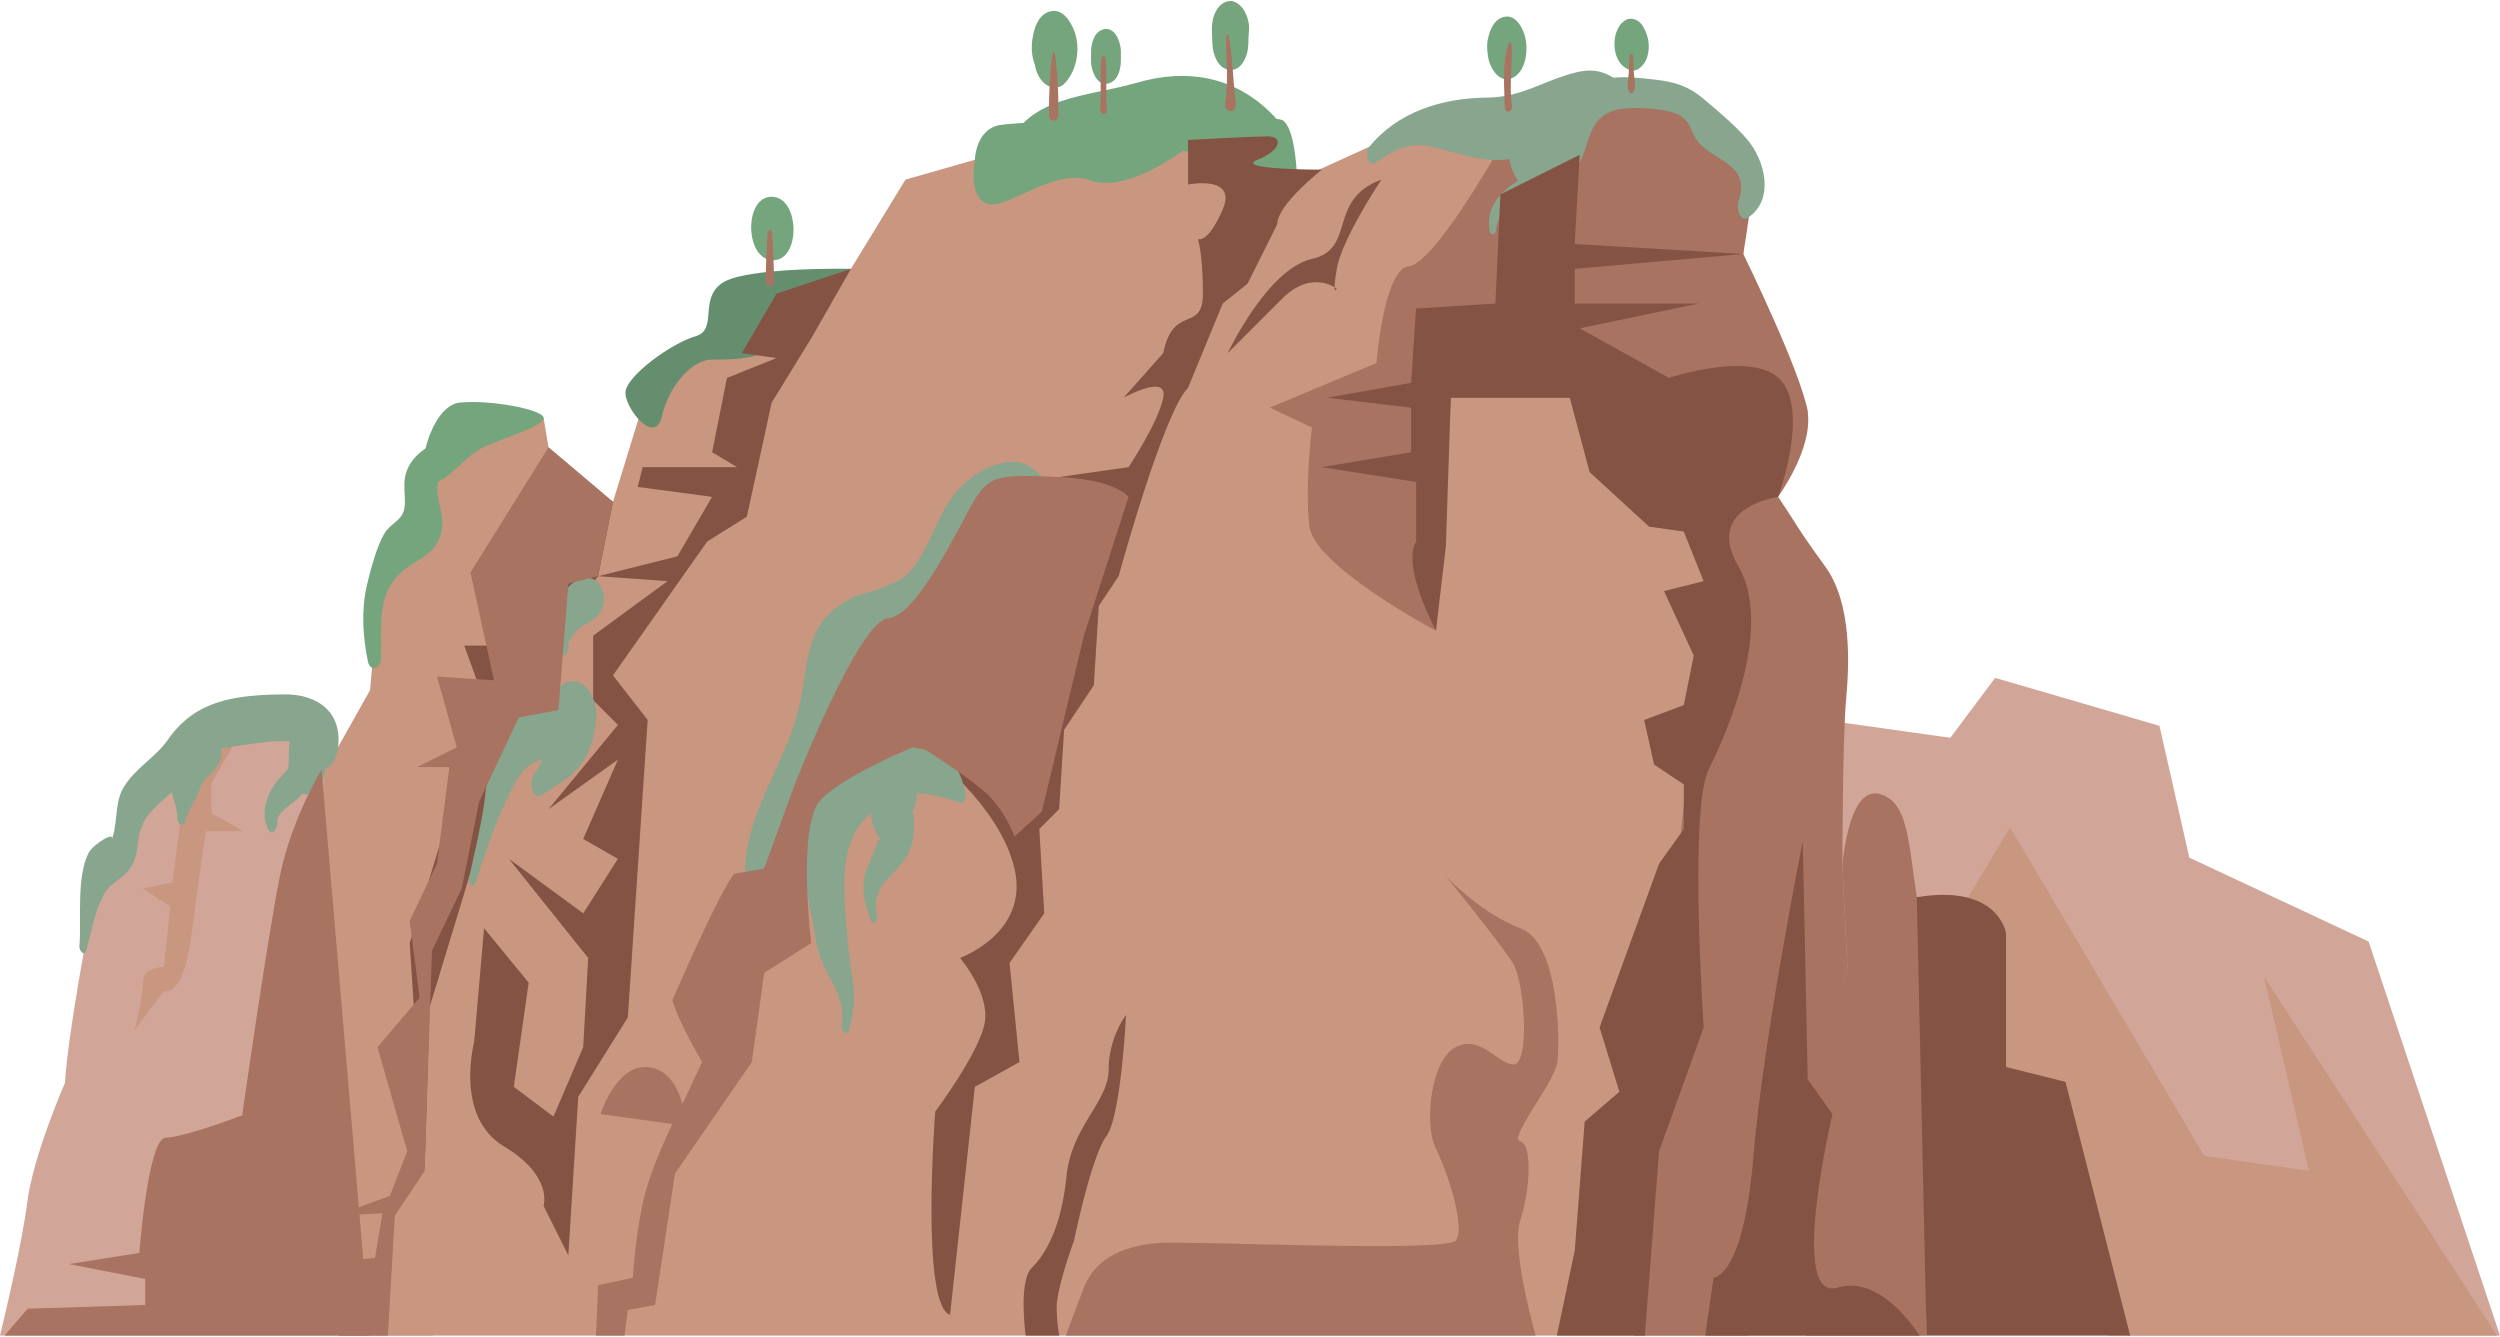 <svg id="Слой_6" data-name="Слой 6" xmlns="http://www.w3.org/2000/svg" viewBox="0 0 3740.99 2000"><defs><style>.cls-1{fill:#d1a698;}.cls-2{fill:#c99680;}.cls-3{fill:#845344;}.cls-4{fill:#5186c6;}.cls-5{fill:#a87361;}.cls-6{fill:#75a57d;}.cls-7{fill:#658e6e;}.cls-8{fill:#88a58d;}</style></defs><path class="cls-1" d="M648.1,1998.58c-1.3-139.68-9.77-785.22-56.21-806-52.08-23.34-95.48-31.12-95.48-31.12l-13-85.59s-30.38,7.78-56.41,0-99.82,7.78-99.82,7.78c-34.72,7.78-91.14,38.9-117.17,155.61s-43.4,0-60.76,70-47.75,241.2-52.08,311.24c0,0-47.74,108.93-56.42,178.94C33.49,1857.81,8.23,1964.57,0,1998.58Z"/><path class="cls-2" d="M507.05,1998.58h2375.8c-2.25-103.54-18.6-767.16-66.48-787.68-51.93-22.25-74.19,222.56-66.76-51.92s-7.43-133.54,0-207.73-89-207.71-89-207.71,44.51-96.45,44.51-126.12-96.45-200.3-96.45-237.39,14.84-133.54,14.84-133.54l-59.35-22.25-14.83-66.77L2378.7,142.63l-14.84,89H2237.73l-133.54-37.09L1941,268.75l-22.26-89-422.85,7.41-37.1,51.94-103.86,29.67-81.6,133.53L1117.53,432l-51.93,81.6-89,44.51L917.23,751l-96.44-81.6-7.42-44.51L687.25,602.58l-44.51,81.61v96.43l-74.18,89-14.84,163.21L487,1151.55l-59.4,445.12,51.94,230Z"/><path class="cls-3" d="M2067.1,268.75s-59.35,89-66.76,133.53,0,29.68,0,29.68-37.1-29.68-81.61,14.83l-81.61,81.61s59.36-126.12,126.12-140.95S1985.5,298.43,2067.1,268.75Z"/><path class="cls-4" d="M2816.38,1210.9s0,207.71-37.1,267.06,7.41,133.54,7.41,237.41-7.41,200.29-7.41,200.29,29.67-178,29.67-281.91S2816.38,1210.9,2816.38,1210.9Z"/><path class="cls-3" d="M917.23,751,895,862.23l-59.34,74.18v126.12l-66.77,29.68L642.74,1507.65l-7.41,244.81-22.26-341.25,111.28-363.52-29.68-81.6h81.6s-37.09-103.86,0-141,74.19-22.26,74.19-22.26V743.54Z"/><path class="cls-5" d="M2378.68,142.63l170.63,14.84,14.83,66.77s55.64,0,59.35,22.25S2608.65,380,2608.65,380s89,181.75,96.45,237.39-44.51,126.12-44.51,126.12L2586.39,788,2330.46,498.73l33.38-267.07Z"/><path class="cls-5" d="M2148.7,943.84S1967,847.39,1959.53,788.05s3.71-148.37,3.71-148.37L1900.18,610l159.5-66.77s11.13-141,48.23-144.67,129.82-166.91,129.82-166.91h126.11L2375,561.78l-26,33.39H2171Z"/><path class="cls-6" d="M1770.46,225.2s-84.44,64.58-139.08,44.71-124.19,44.7-154,34.77-18.61-65.6-18.61-65.6.94-45.28,37.1-51.94,402.22-18.11,422.85-7.41,22.26,89,22.26,89Z"/><path class="cls-2" d="M349.91,1114.46s-67,16.54-79.52,111.3l-12.55,94.75-43.94,9,40.8,27.06-9.42,90.25s-31.38,0-31.38,22.56-12.56,72.19-12.56,72.19l43.94-58.66s28.25,13.53,40.8-81.22,22-157.92,22-157.92h56.5l-48.12-27.06v-45.13Z"/><path class="cls-3" d="M1978.08,253.91s-66.77,51.94-66.77,81.6l-44.51,89-37.09,29.68L1777.78,580.3c-37.09,37.09-103.86,281.9-103.86,281.9l-29.68,44.51-7.42,118.7-44.51,66.77-7.41,118.69-29.68,29.67,7.42,126.12-51.93,74.19,14.84,148.37-66.77,37.09-37.1,341.25c-44.5-14.83-22.25-304.16-22.25-304.16s66.77-89,74.19-133.53-37.09-96.44-37.09-96.44,103.86-37.09,81.6-133.53-133.53-178-133.53-178,59.35,14.84,103.85,66.77,59.35,22.25,66.77-29.67,29.68-133.54,44.51-185.47,66.77-141,66.77-185.46-81.6-74.19-81.6-74.19L1688.76,699s44.51-66.77,51.93-103.86-59.35,0-59.35,0l59.35-66.77c14.83-74.18,59.35-29.67,59.35-89s-7.43-81.61-7.43-81.61,14.84,7.42,37.1-44.51-51.93-37.1-51.93-37.1V209.4s97.1-5.31,119.35-5.31,21.6,20.15-15.49,35S1978.08,253.91,1978.08,253.91Z"/><path class="cls-7" d="M1273.32,402.28S1114.76,399.07,1080,423.9s-5,69.54-39.75,79.48S935.93,563,935.93,587.83s44.71,79.48,54.65,34.77,44.71-84.45,74.51-84.45,94.38,0,104.32-34.77S1273.32,402.28,1273.32,402.28Z"/><path class="cls-3" d="M850.46,1878.56l14.84-237.38,74.19-118.7,29.67-445.11-51.93-66.76,141-200.3,59.35-37.1,37.09-170.63L1214,506.14l59.35-103.86L1162,439.38l-51.93,89,51.93,7.41-74.19,29.68-22.21,111.3L1102.69,699h-141l-7.42,29.67,111.28,14.84-51.93,89L895,862.23l103.86,7.42-111.28,81.6v96.44l37.1,37.1L820.79,1210.9l103.86-74.18-51.93,118.69,51.93,29.68-51.93,81.6-111.28-81.6,118.7,148.37L872.72,1567,828.2,1670.85l-59.34-44.51,22.26-155.78-66.77-81.62-14.84,170.63s-29.67,111.28,44.51,155.8,59.35,89,59.35,89Z"/><path class="cls-6" d="M687.25,602.58C642.89,607.69,618,717,642.86,722s49.67-39.74,84.44-54.64S815,637,813.37,624.84,731.65,597.47,687.25,602.58Z"/><path class="cls-6" d="M677.27,636.08c-19.65,29.15-56.41,34.37-68.81,69-8.81,24.62,3.69,49.2-7.64,66.53-5.88,9-18.23,15.1-24.75,25.35-11.7,18.39-22,56.7-27,78.48-8.73,37.63-6.2,76.45,1.39,113.94,3.55,17.56,19.39,10.31,19.71-4.57,1.18-54.42-8.13-103.54,41.1-137,20.46-13.9,38.13-20.65,47.17-44.82,10.81-28.9-6.5-49.24-3.75-77.57,2.62-26.7,26.89-53.1,32.51-80.92,1.11-5.51-4.73-16.08-9.92-8.36Z"/><path class="cls-8" d="M2238.35,345.46c6.48-59.1,88-50.7,118.14-90.61,25.89-34.32,14.42-80.4,65.67-91.2,21.42-4.52,74-1.44,91.57,9.09,18.07,10.8,16.16,26.48,27.51,39.84,26.05,30.63,79.1,32.65,60.21,89.58-3.1,9.34,2,32.26,15.62,22.56,38.73-27.52,23.72-85.24-2.69-116.24-17.84-20.94-44.38-42.88-64.86-60.24-22.68-19.23-42.68-25.69-72.94-29.08-29.58-3.31-74.86-9.58-99.9,10.4s-15,53.91-29.52,79.24c-31.27,54.47-129.4,62.35-118.24,136.89,1,6.81,8.69,6.56,9.43-.23Z"/><path class="cls-8" d="M2424.15,123.26c-20.81-16.09-38.89-21.55-66-14.85-48.71,12-80,37.18-133,37.63-66.15.57-134.13,20.73-177.53,75.42-4.46,5.63-1.36,28.17,9.18,22.35,11.35-6.26,24.67-16.25,36.49-20.85,27.44-10.66,43.5-5.3,72.91,2.77,33.56,9.21,62.64,17.86,98.41,11.53,59.77-10.58,107.52-60.39,158.16-91,7-4.23,8.13-17.82,1.41-23Z"/><path class="cls-8" d="M1565.88,718.34c-26.33-21-33.43-33-69.17-24.71-24.18,5.58-45,20.19-61.64,38-26,27.71-35.72,63.14-54.1,95.32-20.1,35.21-28,39.3-62.78,53.34-14.86,6-29.74,7.53-44.47,15.13-75.68,39-61.4,101-80.29,171.62-23,85.87-81.46,153.91-78.3,247.09.61,18,21.37,35.69,29.92,11.49,10.53-29.79,15.47-60.92,26-90.68,14.45-40.74,40.06-70.8,62-106.54,14-22.68,21.81-46.4,29.9-71.74,14-44,25.53-62.63,65.38-86.71,37.13-22.44,57.06-43.85,75.45-84,18.22-39.75,27.09-86.75,58-119,20.2-21.06,68.14-46.49,99.74-31.47,8,3.82,8.94-13.44,4.29-17.13Z"/><path class="cls-8" d="M1445,1187.35c-29.9-139.84-178.58-71.06-226.6,23.93-32.44,64.19-6.94,130.82,2.7,197.06,7,47.91,47.8,79.81,38.37,126.37-1.44,7.08,7.77,16.78,10.78,6.54,16.65-56.66,1.36-85.12-2-134.06-4.06-58.53-16.22-135.25,24.14-179.74,46.92-51.71,85.56-45.08,144.31-26.71,7.32,2.28,9.39-8.42,8.33-13.39Z"/><path class="cls-8" d="M1312.21,1370.79c-9.28-48.19,26.17-57.79,45.14-90.67a78.4,78.4,0,0,0,9.82-31.58c.66-6.37,1.29-39-3.07-31.4,9.46-16.51,11.09-39.23,3.41-56.86-5-11.46-20.67-30.24-35.24-20.66-19.87,13.05-28.06,30.26-30.17,53.59a99,99,0,0,0,3.9,38.67,84.45,84.45,0,0,0,6.62,17.09q10.19,12.93,1.46,7.18c-5.61,22.65-19.74,41.57-21.77,66.09-1.59,19.3,4.89,36.75,10.55,54.89C1305.72,1386.28,1313.4,1377,1312.21,1370.79Z"/><path class="cls-8" d="M711.15,1321.56c15-45,29.74-91.11,51.06-133.45,19.11-38,32.16-57.86,78.36-50.87,44.23,6.69,47.88-110.14-2.64-107.45-52.13,2.78-83.12,48.4-100.08,94.37-9.46,25.6-9.4,51.41-13.35,78.08-5.58,37.66-14.87,76.21-23,113.45C700.11,1322.06,708.14,1330.6,711.15,1321.56Z"/><path class="cls-8" d="M812.35,1188.59c16.95-12.29,35.76-20.13,49.93-36.12,20.72-23.37,28.91-50.83,30-81.68.63-18.71-10-47.91-31.24-51-22.86-3.28-32.6,20.31-37,38.63-7.8,32.61-1.63,71.57-24.48,99.07-8.31,10-4.51,43.62,12.81,31.06Z"/><path class="cls-8" d="M850.33,966.51c-1.4-6.56,4.35-11.44,8.27-17.12a48.72,48.72,0,0,1,18.6-16.08c12.24-6.4,22-13.61,25.47-27.76,3.82-15.69-2.57-38.09-20.89-40.54-24-3.2-42.57,24.82-50.4,43.7-10,24-4.57,44.51,5.75,66.74,5.68,12.22,15.13.1,13.2-8.94Z"/><path class="cls-8" d="M129.08,1422.24c7.3-26.41,13.26-60.69,26.76-84.61,8.69-15.38,22.43-20.16,33.44-31.74,23.53-24.77,10.07-48.48,27.68-79.09,13.2-23,51.65-47,69-70.47,25.41-34.44,41.2-36.22,78.29-41.38,13.83-1.92,96.78-17.93,99.29,12.22.77,9.27,4,19,14.27,20.61l7.06,1.12c11.81,1.85,18.53-16.14,20.05-24.44,10.28-56-27.08-86.17-80.18-85.43-72.48,1-131.77,7.92-173.44,67.74-19.36,27.79-49.75,42.75-67.1,72.72-13.83,23.9-7.26,61.78-19.55,81.33,14-22.2-25.29,2.21-32,15.27-18.8,36.83-10.49,102-13.84,139.93-.54,6.15,7.38,16.46,10.21,6.22Z"/><path class="cls-8" d="M278.07,1227.22c2.12-11.18,11.18-25.6,16.43-35.91,4.88-9.59,6.3-19.19,13.91-26.76,9.72-9.64,18.27-15.6,21.7-30.1,3.16-13.38-.8-29.16-11.1-38.73-24.78-23-51.92,11.7-59.81,33.84a95.75,95.75,0,0,0-4.12,47c2.72,15.6,10.3,32.57,10.32,48.35,0,9.74,10.6,13.26,12.67,2.29Z"/><path class="cls-8" d="M414.94,1230.1c-1.56-12.13,17.62-24.13,25.83-30.94-.57.48,16.14-13.59,7.71-10.34,5.36-2.06,10,1.85,16.58-1.06,30.43-13.44,26.26-70.46,10.9-91.92-16.32-22.83-41.15-4.42-43,18.52-.26,3.14-1.93,24.3-.13,13.29-1.13,6.88-.18,20.63-2.72,26.58,3.22-7.53-5.11,3-6.15,4.17-4.83,5.52-10,10.55-14,16.74-12.39,19.21-19,43.06-9.35,64.65,6.23,13.91,15.47-.5,14.3-9.69Z"/><path class="cls-8" d="M2349.45,167.1c-11.58-16.1-35.45-10.8-51.55-9.1-34.21,3.52-43.08,46.58-39.94,74.34,1.77,15.64,6.4,29.92,17,41.82,8.85,9.92,23.92,18.26,37.32,10.67,16.92-9.58,29.68-21,39.88-37.75,10.49-17.23,12.23-34.78,9.91-54.46.37,3.23.75,6.46,1.12,9.7a50.94,50.94,0,0,0-1.5-12.3c-2.35-9.37-6.72-15.19-12.27-22.88Z"/><path class="cls-6" d="M1908.07,175.55c-56.39-60.41-129.54-74.38-207.64-51.57-74,21.62-166.5,19-195.68,103.35-5,14.56-1.6,38.38,16.59,40.95,34.78,4.92,46.64-17.43,78.23-31,28.76-12.33,63.24-14,93.44-23.53,36.71-11.64,67-23.1,106-20,38.71,3,67,10.1,105.38,6.2,11.23-1.13,9.14-18.6,3.73-24.39Z"/><path class="cls-6" d="M1586.1,95a80.26,80.26,0,0,0,3.55-10q-12.92-11-25.83-21.94c1.36-3.8-1.27,2.58-1.41,2.87a34.47,34.47,0,0,0-3.18,11.82l35,13.7q1-12,2.08-24-12.87-18.62-25.76-37.21c-6.3,2.15-10.92,8.51-14.36,14-5.75,9.19-7,19.8-8,30.3-1.6,16.65.23,34.4,11.84,47.4,8.45,9.47,23.32,13.19,33.16,2.74,20.3-21.56,24.77-58.42,11.48-84.93-6.4-12.79-16.53-26.48-32.8-22.74s-23.13,21.33-26,36c-4.68,23.55-1.07,46.4,15.73,64.12,5.6,5.89,17.34,7.89,24.56,4.27l.64-.32c17.26-8.67,23.7-31.36,23.14-49.29-.07-2.42-.14-4.83-.22-7.25l-54.37,36.2c.43.47.86.94,1.28,1.42a29.5,29.5,0,0,1-5.13-15.59c-2.41-12.34-2.25-20.12,3.87-32.19l50.26,18.78c-1.47-10.33-3-21.18-9.39-29.86-3.82-5.19-8.64-11.43-15-13.3-17-5-26.09,16.63-24.82,30.28q1.14,12.41,2.3,24.81c1,10.29,5.24,27.25,18.64,26.92,12.44-.3,18.19-17.72,17.29-27.8-.49-5.42-.67-11.18-3-16.21l-2.9-5.4c-1.13-1.84-1-1.88.29-.1-2.93-8.44-12.74-14.33-20.22-7.51-8.39,7.62-7.57,20.93-4.51,30.63a82.68,82.68,0,0,0,3.39,9.91c4.79,10.38,13.82,9.16,18.34-.45Z"/><path class="cls-6" d="M1640.23,56.7c-6.23,11.52-7.57,22.4-7.57,35.24,0,12,7.42,34.9,23.15,33.44,16.28-1.52,21.48-21,21.48-34.54v-14c0-12-7.43-34.9-23.15-33.44-16.29,1.51-21.48,21-21.48,34.53v14l44.63-1.1c0-10-.6-19.59-5.33-28.71-3.41-6.56-7.17-13-15-14.27-6.9-1.13-13.33,2.65-16.68,8.84Z"/><path class="cls-6" d="M1843.05,17.93c-18.31.84-24.59,21.57-28.18,36.08l53,9.56,1.24-20.36c.57-9.28-3.5-22.17-8.89-29.76-4.16-5.87-12-12.67-20-11.92-19.84,1.84-27.39,26.27-26.77,43.05.25,6.76.49,13.54.74,20.3.55,15.12,7.06,36.48,24.25,39.56,16.75,3,26.71-16,28.71-30,1.82-12.7,1.64-26.37-3.8-38.25-3.64-8-10.11-18.74-20.29-18.27Z"/><path class="cls-6" d="M2283.08,85.3a73.82,73.82,0,0,0-.68-28.79c-2.74-12.49-12.53-33.16-28.69-31.65-16.92,1.57-23.89,18.55-27.1,33-2.15,9.72-1.17,19.11.46,28.8,2.13,12.61,13,33.25,28.81,31.78,16.5-1.53,24.72-18.58,27.2-33.16Z"/><path class="cls-6" d="M2459.58,41.34c-.48-.84-1-1.68-1.45-2.53-4.56-8-15.8-13.69-24.63-9.21-7.2,3.65-11.82,10.45-14.55,17.91-6.73,18.46-3,46.44,16.36,55.71l2,1c12.21,5.85,23.88-7.65,27.2-17.8,5-15.33,3-31.16-4.93-45Z"/><path class="cls-6" d="M1156.91,389.42c41.92,0,40.14-95-2.33-95C1112.67,294.42,1114.44,389.42,1156.91,389.42Z"/><path class="cls-5" d="M1575,80.45c-4.48,29.11-5.17,60.87-5.4,90.29-.1,13.46,14.48,13.11,14.37-.35-.23-29.42-1-60.93-5.43-90-.4-2.61-3.16-2.39-3.54.09Z"/><path class="cls-5" d="M1648.2,87.4c-2.88,24.4.45,49.25-2.09,73.7-1.13,10.89,11.56,13.08,10.41,1.88-2.58-25.13.62-50.64-2.28-75.73-.52-4.44-5.54-4.11-6,.15Z"/><path class="cls-5" d="M1834.61,55.2c.11,33.06,3.87,64.37-1,97.4-2.68,18.37,18.2,19.1,15.48-.38-4.53-32.43-4.13-65.83-10.33-98-.72-3.69-4.19-2.22-4.19,1Z"/><path class="cls-5" d="M2257.84,64.78c-10.55,28.88-6.67,64.75-6.11,94.86.22,11.59,12.19,8.61,10.6-2.46-4.35-30.57,1.49-60.39-.32-90.8C2261.86,63.9,2259.07,61.38,2257.84,64.78Z"/><path class="cls-5" d="M2438.24,85c-.34,10.57-.52,21.13-1.76,31.66-.93,7.75-2,14.1,1.83,21.13a3.26,3.26,0,0,0,4.43,1.23,3.3,3.3,0,0,0,1.3-1.37c3.93-6.89,2.35-13.64,1.53-21.22-1.14-10.5-1.33-21-1.67-31.58-.18-5.33-5.49-5.11-5.66.15Z"/><path class="cls-5" d="M1148.5,349.48c-1.11,23.59-2.86,47.21-2.44,70.84.2,11.22,11.72,10.82,11.92-.29.42-23.6-1.33-47.17-2.45-70.73-.31-6.64-6.72-6.34-7,.18Z"/><path class="cls-3" d="M1585.13,1998.58a256.3,256.3,0,0,1-3.94-42.11c0-29.68,26-100.16,26-100.16s26-126.12,48.22-155.79S1685,1518.77,1685,1518.77s-26,33.38-26,81.6-55.63,85.32-63.06,159.5-29.67,115-51.93,137.25c-17,17-12.37,74.93-9.23,101.46Z"/><polygon class="cls-5" points="486.95 1889.7 506.75 1998.58 580.47 1998.58 590.82 1819.22 635.33 1752.46 646.45 1422.33 690.96 1329.6 716.93 1199.77 776.28 1073.66 835.63 1062.53 850.47 873.36 894.97 862.23 917.23 750.95 820.79 669.35 703.95 856.66 739.18 1018.02 653.88 1012.46 683.55 1118.17 624.19 1147.84 672.42 1147.84 653.88 1292.51 613.07 1377.83 627.9 1492.81 564.85 1567 609.36 1722.77 583.39 1789.54 501.79 1819.22 572.27 1815.51 561.14 1882.28 486.95 1889.7"/><polygon class="cls-1" points="3154.95 1998.58 3740.99 1998.58 3544.32 1408.91 3276.1 1283.37 3231.4 1086.11 2985.52 1014.38 2918.46 1104.04 2731.06 1077.67 2627.89 1390.96 2873.76 1893.09 3154.95 1998.58"/><polygon class="cls-2" points="3736.72 1998.58 3387.86 1461.43 3454.92 1752.01 3298.45 1729.65 3007.87 1237.9 2873.76 1461.43 3183.22 1998.58 3736.72 1998.58"/><path class="cls-5" d="M2616,1998.58l148.43-550.29L2757,1296.22s0-189.18,5.57-250.38c4.52-49.7,9.27-142.81-31.53-198.45s-70.47-103.85-70.47-103.85l-89,37.08,26,200.31-66.77,107.56-33.39,341.26L2438,1860l7.11,138.56Z"/><path class="cls-5" d="M2701.88,1998.58h181.21c-.37-87.87-3-578.38-14.79-656-13-85.31-13-140.95-53.79-153.93-17.75-5.66-33.37,5.56-44.51,38.94s-13,68.63-13,68.63l7.42,152.07-51.93,178Z"/><path class="cls-3" d="M3090.85,1618.92l-89-22.25v-200.3s-11.12-74.19-133.53-53.79l14.54,656h304.72Z"/><path class="cls-3" d="M2872.57,1998.58c-20.23-30.31-67.44-88.45-123-71.79-74.19,22.25-7.43-259.65-7.43-259.65l-37.08-51.93-7.43-356.09s-59.34,296.75-74.18,474.79-59.35,178-59.35,178l-12.37,86.63Z"/><path class="cls-3" d="M1978.08,699l141,22.25v89c-22.26,37.09,29.68,133.54,29.68,133.54l14.83-126.12,7.41-222.5h178l29.68,111.27,89,81.61,51.93,7.41,29.68,74.19L2490,884.49l44.51,96.44-14.84,74.18-59.34,22.26,14.83,66.77,44.51,29.67v66.76l-37.09,51.93-89,244.83,29.67,96.42-51.93,44.52-14.84,192.89-26.82,127.42h131.72l21.22-275.81,66.77-185.44s-22.26-326.43,7.41-385.78,96.44-215.14,44.51-304.16,59.36-103.85,59.36-103.85,44.51-118.7,7.41-170.63-170.63-7.42-170.63-7.42L2363.84,491.3l178-37.08H2356.42V402.28L2608.65,380l-252.23-14.84,7.42-133.53L2245.15,291l-7.42,163.21L2119,461.63l-7.42,111.28L1985.5,595.17,2111.61,610v66.76Z"/><path class="cls-5" d="M2298,1998.58c-8.87-31.87-35.64-134.53-23.17-171.94,14.84-44.52,18.55-115,0-118.69s51.93-89,55.64-118.7,3.71-178-55.64-200.31-111.28-77.89-111.28-77.89,81.61,100.16,100.15,129.83,26,155.79,0,152.08-48.22-44.52-85.31-26-48.22,115-29.67,152.07,44.5,118.7,29.67,137.24-400.6,0-445.11,3.71-92.74,18.54-111.28,66.77c-11.2,29.09-21,55.44-27,71.79Z"/><path class="cls-5" d="M946.9,1912,895,1923.08l-3.14,75.5h42.53l5.13-38.4,40.79-7.42,29.68-196.6,115-166.91,18.55-133.54,70.47-44.5s-22.26-178,14.84-215.15,137.24-77.89,137.24-77.89l18.55,3.71s59.35,37.1,89,63.06,44.51,66.77,44.51,66.77l40.8-37.1,63-263.36,66.77-207.71s-18.55-26-103.86-29.68-103.86-3.71-126.12,33.39-85.31,174.33-129.83,178-141,252.27-141,252.27l-44.51,122.41-44.52,7.41c-22.25,26-92.72,189.18-92.72,189.18,7.41,29.67,44.5,92.73,44.5,92.73l-29.67,63.06s-11.13-55.64-55.64-55.64-66.76,70.47-66.76,70.47L1006.26,1682s-33.39,66.77-44.52,118.7S946.9,1912,946.9,1912Z"/><path class="cls-5" d="M41.32,1958.32,6.73,1998.58H553.32l-72.15-847s-44,72.33-61.58,155.79S362.41,1669,362.41,1669s-88,33.38-114.36,33.38-39.59,172.49-39.59,172.49L102.9,1891.56l114.35,22.25v39Z"/></svg>